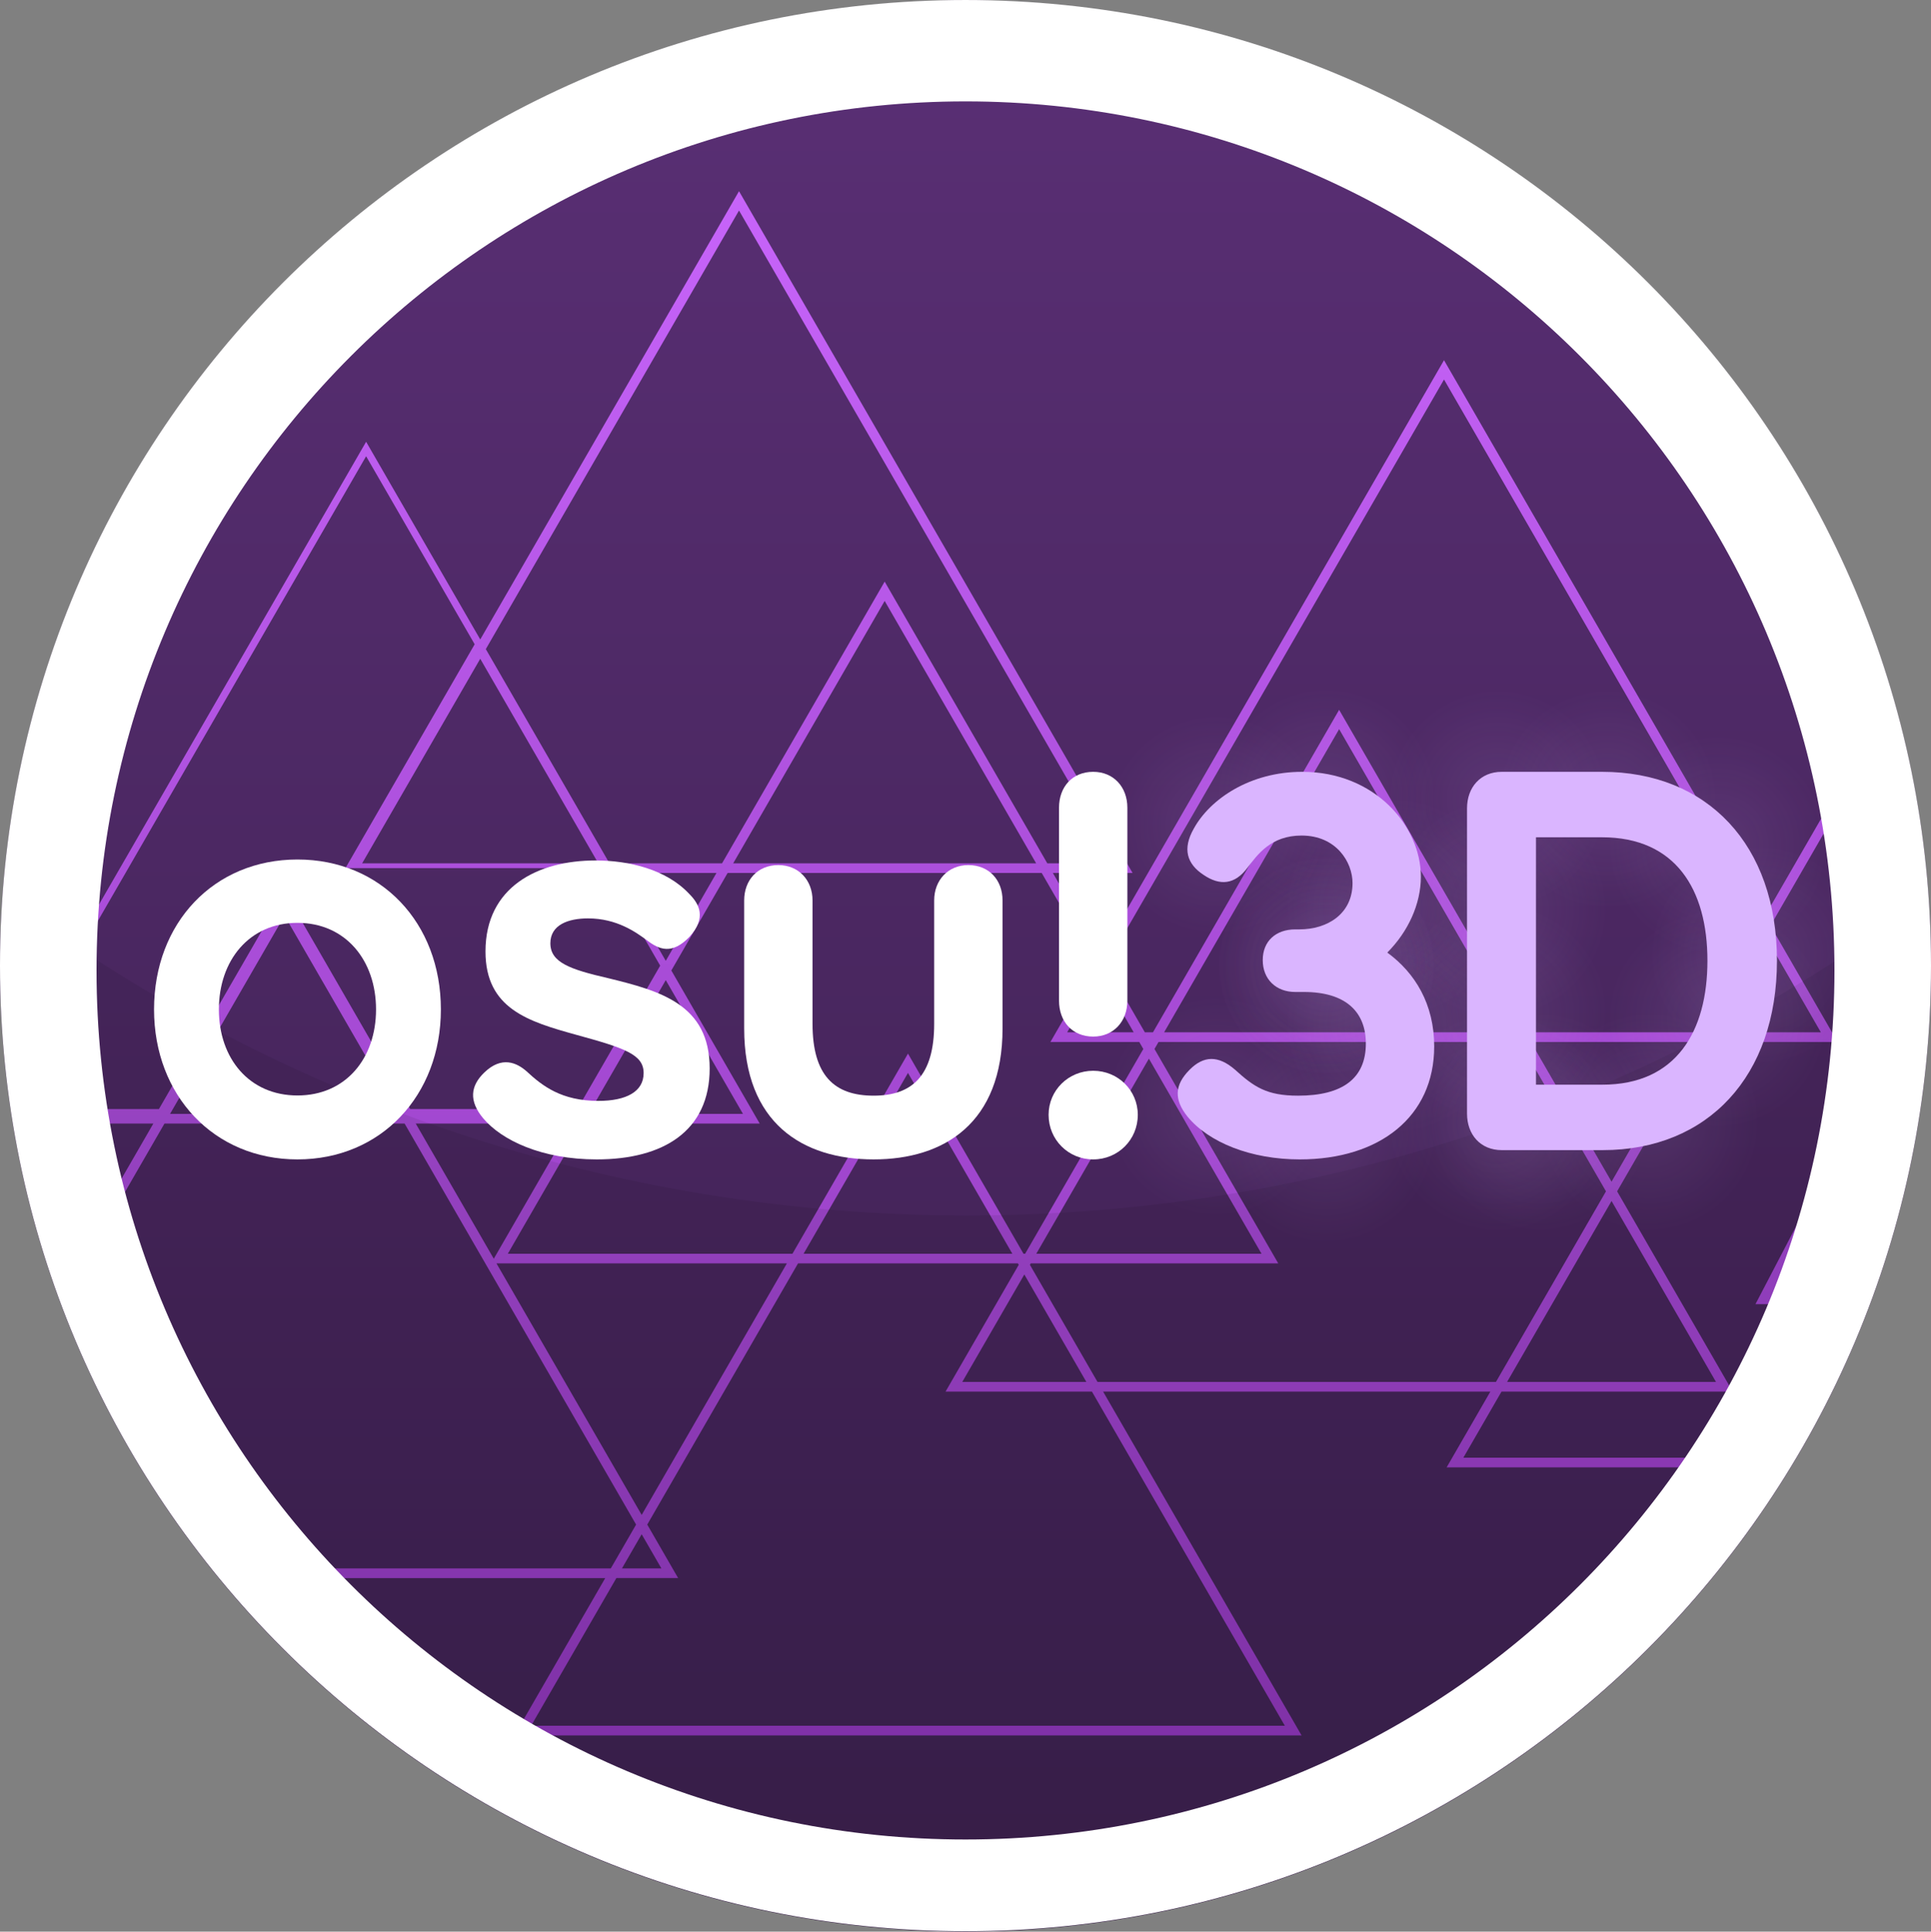 <svg version="1.1" xmlns="http://www.w3.org/2000/svg" xmlns:xlink="http://www.w3.org/1999/xlink" width="360.077" height="360.154" viewBox="0,0,360.077,360.154"><rect x="0" y="0" width="360.077" height="360.154" fill="#808080" stroke="none"/><defs><linearGradient x1="320" y1="0" x2="320" y2="360.077" gradientUnits="userSpaceOnUse" id="color-1"><stop offset="0" stop-color="#5a2f75"/><stop offset="1" stop-color="#3a1f4c"/></linearGradient><linearGradient x1="366.857" y1="35.571" x2="366.857" y2="323.488" gradientUnits="userSpaceOnUse" id="color-2"><stop offset="0" stop-color="#c764fa"/><stop offset="1" stop-color="#8a35b5"/></linearGradient><radialGradient cx="366.807" cy="206.283" r="20.5" gradientUnits="userSpaceOnUse" id="color-3"><stop offset="0" stop-color="#dab5ff" stop-opacity="0.098"/><stop offset="1" stop-color="#dab5ff" stop-opacity="0"/></radialGradient><radialGradient cx="387.307" cy="211.283" r="20.5" gradientUnits="userSpaceOnUse" id="color-4"><stop offset="0" stop-color="#dab5ff" stop-opacity="0.098"/><stop offset="1" stop-color="#dab5ff" stop-opacity="0"/></radialGradient><radialGradient cx="400.164" cy="190.783" r="20.5" gradientUnits="userSpaceOnUse" id="color-5"><stop offset="0" stop-color="#dab5ff" stop-opacity="0.098"/><stop offset="1" stop-color="#dab5ff" stop-opacity="0"/></radialGradient><radialGradient cx="387.307" cy="180.069" r="20.5" gradientUnits="userSpaceOnUse" id="color-6"><stop offset="0" stop-color="#dab5ff" stop-opacity="0.098"/><stop offset="1" stop-color="#dab5ff" stop-opacity="0"/></radialGradient><radialGradient cx="366.807" cy="153.64" r="20.5" gradientUnits="userSpaceOnUse" id="color-7"><stop offset="0" stop-color="#dab5ff" stop-opacity="0.098"/><stop offset="1" stop-color="#dab5ff" stop-opacity="0"/></radialGradient><radialGradient cx="387.307" cy="148.64" r="20.5" gradientUnits="userSpaceOnUse" id="color-8"><stop offset="0" stop-color="#dab5ff" stop-opacity="0.098"/><stop offset="1" stop-color="#dab5ff" stop-opacity="0"/></radialGradient><radialGradient cx="400.164" cy="169.14" r="20.5" gradientUnits="userSpaceOnUse" id="color-9"><stop offset="0" stop-color="#dab5ff" stop-opacity="0.098"/><stop offset="1" stop-color="#dab5ff" stop-opacity="0"/></radialGradient><radialGradient cx="387.307" cy="179.854" r="20.5" gradientUnits="userSpaceOnUse" id="color-10"><stop offset="0" stop-color="#dab5ff" stop-opacity="0.098"/><stop offset="1" stop-color="#dab5ff" stop-opacity="0"/></radialGradient><radialGradient cx="419.259" cy="148.862" r="20.5" gradientUnits="userSpaceOnUse" id="color-11"><stop offset="0" stop-color="#dab5ff" stop-opacity="0.098"/><stop offset="1" stop-color="#dab5ff" stop-opacity="0"/></radialGradient><radialGradient cx="439.759" cy="148.862" r="20.5" gradientUnits="userSpaceOnUse" id="color-12"><stop offset="0" stop-color="#dab5ff" stop-opacity="0.098"/><stop offset="1" stop-color="#dab5ff" stop-opacity="0"/></radialGradient><radialGradient cx="460.259" cy="157.433" r="20.5" gradientUnits="userSpaceOnUse" id="color-13"><stop offset="0" stop-color="#dab5ff" stop-opacity="0.098"/><stop offset="1" stop-color="#dab5ff" stop-opacity="0"/></radialGradient><radialGradient cx="468.116" cy="177.933" r="20.5" gradientUnits="userSpaceOnUse" id="color-14"><stop offset="0" stop-color="#dab5ff" stop-opacity="0.098"/><stop offset="1" stop-color="#dab5ff" stop-opacity="0"/></radialGradient><radialGradient cx="460.259" cy="189.862" r="20.5" gradientUnits="userSpaceOnUse" id="color-15"><stop offset="0" stop-color="#dab5ff" stop-opacity="0.098"/><stop offset="1" stop-color="#dab5ff" stop-opacity="0"/></radialGradient><radialGradient cx="447.616" cy="209.147" r="20.5" gradientUnits="userSpaceOnUse" id="color-16"><stop offset="0" stop-color="#dab5ff" stop-opacity="0.098"/><stop offset="1" stop-color="#dab5ff" stop-opacity="0"/></radialGradient><radialGradient cx="427.116" cy="209.147" r="20.5" gradientUnits="userSpaceOnUse" id="color-17"><stop offset="0" stop-color="#dab5ff" stop-opacity="0.098"/><stop offset="1" stop-color="#dab5ff" stop-opacity="0"/></radialGradient><radialGradient cx="419.259" cy="169.362" r="20.5" gradientUnits="userSpaceOnUse" id="color-18"><stop offset="0" stop-color="#dab5ff" stop-opacity="0.098"/><stop offset="1" stop-color="#dab5ff" stop-opacity="0"/></radialGradient><radialGradient cx="419.259" cy="188.719" r="20.5" gradientUnits="userSpaceOnUse" id="color-19"><stop offset="0" stop-color="#dab5ff" stop-opacity="0.098"/><stop offset="1" stop-color="#dab5ff" stop-opacity="0"/></radialGradient><radialGradient cx="419.259" cy="209.219" r="20.5" gradientUnits="userSpaceOnUse" id="color-20"><stop offset="0" stop-color="#dab5ff" stop-opacity="0.098"/><stop offset="1" stop-color="#dab5ff" stop-opacity="0"/></radialGradient></defs><g transform="translate(-139.962,0.077)"><g stroke-miterlimit="10"><path d="M139.962,180.038c0,-99.433 80.606,-180.038 180.038,-180.038c99.433,0 180.038,80.606 180.038,180.038c0,99.433 -80.606,180.038 -180.038,180.038c-99.433,0 -180.038,-80.606 -180.038,-180.038z" fill="url(#color-1)" fill-rule="nonzero" stroke="none" stroke-width="1"/><path d="M351.158,162.689h-14.866l8.869,15.361l64.07,-110.971l59.836,103.639l14.045,-24.326l3.597,96.697l-14.856,30.422h-62.133l8.155,-14.125h-72.217l37.01,64.103h-146.784l16.937,-29.335c0,0 -34.836,0 -54.715,0c-23.806,0 -47.312,-53.976 -38.714,-68.87c4.128,-7.151 9.166,-15.876 9.166,-15.876c0,0 -18.275,0 -24.485,0c-3.813,0 -1.839,-12.806 4.262,-23.373c12.853,-22.262 59.898,-103.746 59.898,-103.746l21.281,36.859l48.254,-83.578zM463.065,259.386l-21.557,-37.336l16.081,-27.852h25.033l-12.516,-21.679l13.005,-22.526l9.065,45.465l-24.873,47.631h17.324l-15.892,28.621h-55.898l7.115,-12.324zM420.992,257.585h38.955l-19.477,-33.736zM423.35,194.197h-67.352l-0.757,1.311l23.079,39.975h-46.159l-0.152,0.264l12.609,21.838h74.296l20.517,-35.536zM425.429,194.197h30.082l-15.041,26.052zM389.673,132.268l-34.715,60.129h-1.514l-7.244,-12.546l63.03,-109.171l58.797,101.839l-11.477,19.878h-32.161zM389.673,135.869l32.637,56.528h-65.274zM331.121,233.683h-0.304l-21.543,-37.313l-21.543,37.313h-53.077l14.015,-24.275h32.953l-16.477,-28.538l10.497,-18.18h58.57l9.908,17.161l-8.283,14.347h16.566l0.757,1.311zM354.201,197.309l21,36.374h-42.001zM316.282,259.386h27.296l35.97,62.302h-140.547l15.897,-27.535h11.514l-5.757,-9.972l28.116,-48.698h41.006l0.152,0.264zM319.4,257.585l11.569,-20.038l11.569,20.038zM338.957,192.397l6.204,-10.746l6.204,10.746zM479.504,192.397l-10.437,-18.078l-10.437,18.078zM153.077,206.707c5.384,0 16.519,0 16.519,0l23.425,-40.573l23.424,40.573h31.185l15.437,-26.738l-10.496,-18.18h-48.197l24.098,-41.74l-20.241,-35.059c0,0 -47.933,83.023 -59.717,103.433c-4.954,8.581 -0.588,18.284 4.563,18.284zM251.532,160.889h-44.039l22.02,-38.139zM277.766,39.171l70.273,121.717h-12.787l-30.324,-52.524l-30.324,52.524h-20.993l-23.059,-39.939zM273.564,162.689h-18.914l9.457,16.38zM276.682,160.889h56.491l-28.246,-48.923zM215.405,209.408l43.171,74.774l-4.718,8.171c0,0 -64.362,0 -66.561,0c-13.177,0 -35.252,-50.747 -26.678,-65.598c4.409,-7.637 10.015,-17.347 10.015,-17.347zM193.02,170.636l-21.346,36.972h42.691zM246.591,209.408l-14.553,25.207l-14.554,-25.207zM278.505,207.607h-28.795l14.397,-24.938zM286.692,235.483h-54.153l27.077,46.898zM263.294,292.353h-7.357l3.678,-6.371zM328.737,233.683l-19.463,-33.712l-19.464,33.712zM483.591,241.288h-13.17l23.694,-53.036z" fill="url(#color-2)" fill-rule="evenodd" stroke="none" stroke-width="1"/><path d="M142.646,168.329c49.715,36.596 111.131,58.22 177.597,58.22c66.636,0 128.195,-21.734 177.976,-58.499l1.365,-0.962c0.3,4.252 0.453,8.545 0.453,12.874c0,99.433 -80.606,180.038 -180.038,180.038c-99.433,0 -180.038,-80.606 -180.038,-180.038v0c0,-4.287 0.15,-8.538 0.444,-12.75z" fill-opacity="0.075" fill="#000000" fill-rule="nonzero" stroke="#000000" stroke-width="0"/><g fill-rule="nonzero" stroke="none" stroke-width="0"><path d="M346.307,206.283c0,-11.322 9.178,-20.5 20.5,-20.5c11.322,0 20.5,9.178 20.5,20.5c0,11.322 -9.178,20.5 -20.5,20.5c-11.322,0 -20.5,-9.178 -20.5,-20.5z" fill="url(#color-3)"/><path d="M366.807,211.283c0,-11.322 9.178,-20.5 20.5,-20.5c11.322,0 20.5,9.178 20.5,20.5c0,11.322 -9.178,20.5 -20.5,20.5c-11.322,0 -20.5,-9.178 -20.5,-20.5z" fill="url(#color-4)"/><path d="M379.664,190.783c0,-11.322 9.178,-20.5 20.5,-20.5c11.322,0 20.5,9.178 20.5,20.5c0,11.322 -9.178,20.5 -20.5,20.5c-11.322,0 -20.5,-9.178 -20.5,-20.5z" fill="url(#color-5)"/><path d="M366.807,180.069c0,-11.322 9.178,-20.5 20.5,-20.5c11.322,0 20.5,9.178 20.5,20.5c0,11.322 -9.178,20.5 -20.5,20.5c-11.322,0 -20.5,-9.178 -20.5,-20.5z" fill="url(#color-6)"/><path d="M366.807,133.14c11.322,0 20.5,9.178 20.5,20.5c0,11.322 -9.178,20.5 -20.5,20.5c-11.322,0 -20.5,-9.178 -20.5,-20.5c0,-11.322 9.178,-20.5 20.5,-20.5z" fill="url(#color-7)"/><path d="M387.307,128.14c11.322,0 20.5,9.178 20.5,20.5c0,11.322 -9.178,20.5 -20.5,20.5c-11.322,0 -20.5,-9.178 -20.5,-20.5c0,-11.322 9.178,-20.5 20.5,-20.5z" fill="url(#color-8)"/><path d="M400.164,148.64c11.322,0 20.5,9.178 20.5,20.5c0,11.322 -9.178,20.5 -20.5,20.5c-11.322,0 -20.5,-9.178 -20.5,-20.5c0,-11.322 9.178,-20.5 20.5,-20.5z" fill="url(#color-9)"/><path d="M387.307,159.354c11.322,0 20.5,9.178 20.5,20.5c0,11.322 -9.178,20.5 -20.5,20.5c-11.322,0 -20.5,-9.178 -20.5,-20.5c0,-11.322 9.178,-20.5 20.5,-20.5z" fill="url(#color-10)"/></g><g fill-rule="nonzero" stroke="none" stroke-width="0"><path d="M419.259,128.362c11.322,0 20.5,9.178 20.5,20.5c0,11.322 -9.178,20.5 -20.5,20.5c-11.322,0 -20.5,-9.178 -20.5,-20.5c0,-11.322 9.178,-20.5 20.5,-20.5z" fill="url(#color-11)"/><path d="M439.759,128.362c11.322,0 20.5,9.178 20.5,20.5c0,11.322 -9.178,20.5 -20.5,20.5c-11.322,0 -20.5,-9.178 -20.5,-20.5c0,-11.322 9.178,-20.5 20.5,-20.5z" fill="url(#color-12)"/><path d="M460.259,136.933c11.322,0 20.5,9.178 20.5,20.5c0,11.322 -9.178,20.5 -20.5,20.5c-11.322,0 -20.5,-9.178 -20.5,-20.5c0,-11.322 9.178,-20.5 20.5,-20.5z" fill="url(#color-13)"/><path d="M468.116,157.433c11.322,0 20.5,9.178 20.5,20.5c0,11.322 -9.178,20.5 -20.5,20.5c-11.322,0 -20.5,-9.178 -20.5,-20.5c0,-11.322 9.178,-20.5 20.5,-20.5z" fill="url(#color-14)"/><path d="M460.259,169.362c11.322,0 20.5,9.178 20.5,20.5c0,11.322 -9.178,20.5 -20.5,20.5c-11.322,0 -20.5,-9.178 -20.5,-20.5c0,-11.322 9.178,-20.5 20.5,-20.5z" fill="url(#color-15)"/><path d="M447.616,188.647c11.322,0 20.5,9.178 20.5,20.5c0,11.322 -9.178,20.5 -20.5,20.5c-11.322,0 -20.5,-9.178 -20.5,-20.5c0,-11.322 9.178,-20.5 20.5,-20.5z" fill="url(#color-16)"/><path d="M427.116,188.647c11.322,0 20.5,9.178 20.5,20.5c0,11.322 -9.178,20.5 -20.5,20.5c-11.322,0 -20.5,-9.178 -20.5,-20.5c0,-11.322 9.178,-20.5 20.5,-20.5z" fill="url(#color-17)"/><path d="M419.259,148.862c11.322,0 20.5,9.178 20.5,20.5c0,11.322 -9.178,20.5 -20.5,20.5c-11.322,0 -20.5,-9.178 -20.5,-20.5c0,-11.322 9.178,-20.5 20.5,-20.5z" fill="url(#color-18)"/><path d="M419.259,168.219c11.322,0 20.5,9.178 20.5,20.5c0,11.322 -9.178,20.5 -20.5,20.5c-11.322,0 -20.5,-9.178 -20.5,-20.5c0,-11.322 9.178,-20.5 20.5,-20.5z" fill="url(#color-19)"/><path d="M419.259,188.719c11.322,0 20.5,9.178 20.5,20.5c0,11.322 -9.178,20.5 -20.5,20.5c-11.322,0 -20.5,-9.178 -20.5,-20.5c0,-11.322 9.178,-20.5 20.5,-20.5z" fill="url(#color-20)"/></g><path d="M500.038,179.962c0,99.432 -80.606,180.038 -180.038,180.038c-99.432,0 -180.038,-80.606 -180.038,-180.038c0,-99.432 80.606,-180.038 180.038,-180.038c99.432,0 180.038,80.606 180.038,180.038zM157.965,180.862c0,89.489 72.546,162.035 162.035,162.035c89.489,0 162.035,-72.546 162.035,-162.035c0,-89.489 -72.546,-162.035 -162.035,-162.035c-89.489,0 -162.035,72.546 -162.035,162.035z" fill="#ffffff" fill-rule="nonzero" stroke="none" stroke-width="1"/><path d="M343.811,143.829c3.781,0 6.373,2.808 6.373,6.697v35.97c0,3.889 -2.593,6.697 -6.373,6.697c-3.888,0 -6.373,-2.808 -6.373,-6.697v-35.97c0,-3.889 2.485,-6.697 6.373,-6.697zM343.811,216.094c-4.645,0 -8.317,-3.673 -8.317,-8.317c0,-4.537 3.673,-8.21 8.317,-8.21c4.645,0 8.318,3.673 8.318,8.21c0,4.645 -3.673,8.317 -8.318,8.317z" fill="#ffffff" fill-rule="nonzero" stroke="none" stroke-width="1"/><path d="M320.534,161.22c3.889,0 6.373,2.808 6.373,6.589v23.872c0,17.607 -10.855,24.412 -24.034,24.412c-13.286,0 -24.142,-6.805 -24.142,-24.412v-23.872c0,-3.781 2.485,-6.589 6.373,-6.589c3.781,0 6.373,2.808 6.373,6.589v23.008c0,9.613 4.05,13.394 11.396,13.394c7.237,0 11.288,-3.781 11.288,-13.394v-23.008c0,-3.781 2.592,-6.589 6.373,-6.589z" fill="#ffffff" fill-rule="nonzero" stroke="none" stroke-width="1"/><path d="M242.59,175.803c0,3.564 3.673,4.861 10.694,6.481c9.722,2.376 19.011,4.861 19.011,16.851c0,11.666 -8.642,16.959 -21.064,16.959c-10.262,0 -17.715,-3.565 -21.172,-7.669c-2.701,-3.241 -2.376,-6.049 0.216,-8.533c3.241,-3.132 6.049,-1.836 7.886,-0.216c2.916,2.701 6.481,5.509 13.394,5.509c5.185,0 8.426,-1.728 8.426,-5.185c0,-3.457 -3.457,-4.645 -12.53,-7.129c-8.966,-2.485 -16.959,-4.861 -16.959,-15.555c0,-11.99 9.722,-16.959 20.523,-16.959c6.157,0 13.178,1.62 17.499,6.265c1.836,1.836 3.241,4.429 0,7.993c-3.241,3.349 -5.617,2.376 -7.886,0.648c-2.052,-1.512 -5.617,-4.105 -11.018,-4.105c-3.673,0 -7.021,1.188 -7.021,4.645z" fill="#ffffff" fill-rule="nonzero" stroke="none" stroke-width="1"/><path d="M195.429,216.094c-15.575,0 -26.743,-11.92 -26.743,-27.959c0,-16.147 11.169,-27.959 26.743,-27.959c15.575,0 26.744,11.812 26.744,27.959c0,16.038 -11.169,27.959 -26.744,27.959zM195.429,204.173c9.017,0 14.653,-6.936 14.653,-16.038c0,-9.103 -5.636,-16.147 -14.653,-16.147c-9.017,0 -14.652,7.044 -14.652,16.147c0,9.103 5.636,16.038 14.652,16.038z" fill="#ffffff" fill-rule="nonzero" stroke="none" stroke-width="1"/><path d="M407.4,195.03c0,13.071 -10.153,21.064 -25.06,21.064c-9.073,0 -16.96,-3.132 -20.956,-7.993c-2.484,-3.132 -2.484,-5.835 0.432,-8.751c2.592,-2.592 5.292,-2.7 8.427,0c3.564,3.24 5.94,4.863 11.773,4.863c8.317,0 12.639,-3.242 12.639,-9.723c0,-5.832 -3.672,-9.613 -11.559,-9.613h-1.62c-3.564,0 -6.048,-2.376 -6.048,-5.943c0,-3.564 2.484,-5.724 6.048,-5.724h0.756c5.292,0 9.939,-2.916 9.939,-8.641c0,-3.888 -3.026,-8.859 -9.507,-8.859c-5.724,0 -8.209,3.566 -10.045,5.943c-2.376,3.24 -5.184,3.456 -8.211,1.404c-3.132,-2.052 -3.996,-4.86 -1.836,-8.643c3.024,-5.508 10.479,-10.585 20.2,-10.585c13.611,0 22.144,10.153 22.144,19.552c0,5.076 -2.376,10.261 -6.264,14.149c5.184,3.783 8.749,9.615 8.749,17.5z" fill="#dab5ff" fill-rule="nonzero" stroke="none" stroke-width="1"/><path d="M471.314,179.042c0,21.496 -12.855,35.323 -32.515,35.323h-18.793c-3.999,0 -6.483,-2.916 -6.483,-6.805v-56.927c0,-3.888 2.484,-6.805 6.483,-6.805h18.685c19.66,0 32.623,13.611 32.623,35.213zM458.351,179.042c0,-13.285 -5.94,-23.006 -19.66,-23.006h-12.313v46.122h12.421c13.719,0 19.552,-9.937 19.552,-23.116z" fill="#dab5ff" fill-rule="nonzero" stroke="none" stroke-width="1"/></g></g></svg><!--rotationCenter:180.03848:180.07694999999998-->